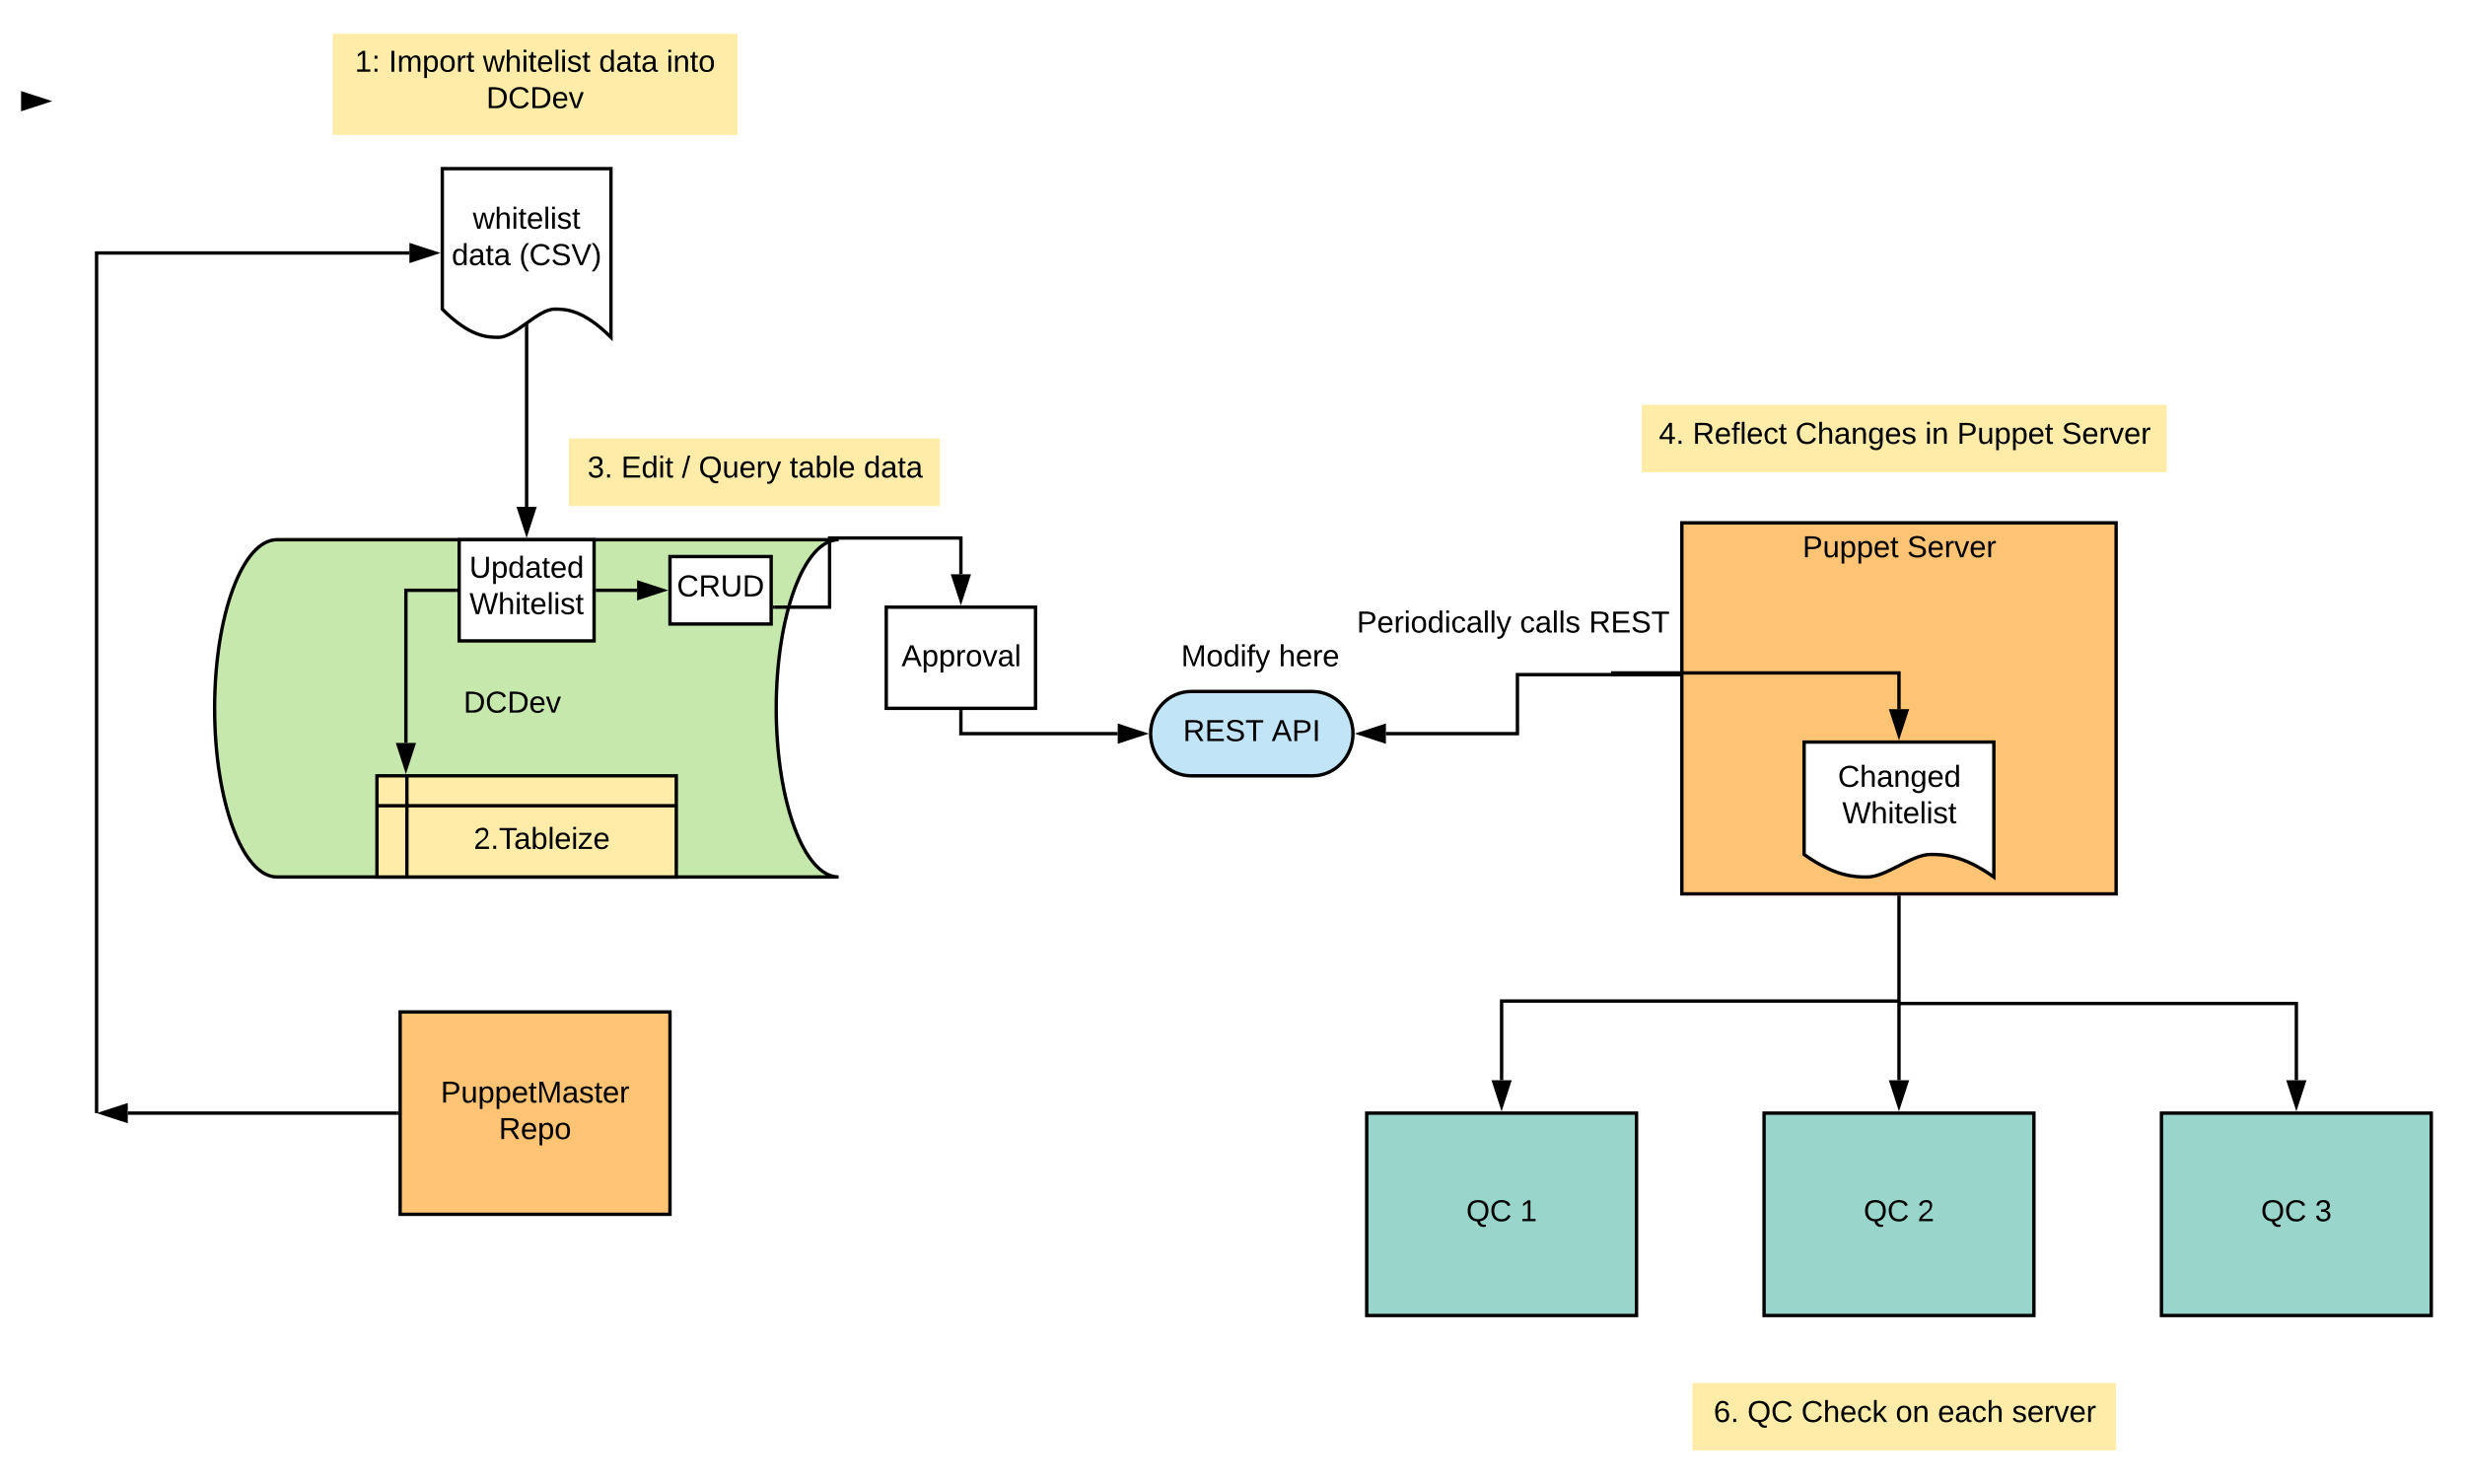 <svg xmlns="http://www.w3.org/2000/svg" xmlns:xlink="http://www.w3.org/1999/xlink" xmlns:lucid="lucid" width="1461.64" height="880"><g transform="translate(-102.733 -20)" lucid:page-tab-id="0_0"><path d="M600 340c-20.43 0-37 44.77-37 100s16.57 100 37 100H267c-20.43 0-37-44.77-37-100s16.57-100 37-100z" stroke="#000" stroke-width="2" fill="#c7e8ac"/><use xlink:href="#a" transform="matrix(1,0,0,1,235,345) translate(127.575 97.525)"/><use xlink:href="#b" transform="matrix(1,0,0,1,235,345) translate(142.575 97.525)"/><path d="M340 620h160v120H340z" stroke="#000" stroke-width="2" fill="#ffc374"/><use xlink:href="#c" transform="matrix(1,0,0,1,345,625) translate(19.05 48.775)"/><use xlink:href="#d" transform="matrix(1,0,0,1,345,625) translate(53.525 70.375)"/><path d="M365 120h100v100c-16.7-16.7-27.1-16.7-33.4-16.7-10 0-23.3 16.7-33.3 16.7-6.2 0-16.7 0-33.3-16.7z" stroke="#000" stroke-width="2" fill="#fff"/><use xlink:href="#e" transform="matrix(1,0,0,1,370,125) translate(13.1 30.587)"/><use xlink:href="#f" transform="matrix(1,0,0,1,370,125) translate(0.575 52.188)"/><use xlink:href="#g" transform="matrix(1,0,0,1,370,125) translate(40.575 52.188)"/><path d="M415 213.63V320.5" stroke="#000" stroke-width="2" fill="none"/><path d="M416 213.66h-2v-.37l2-1.33z"/><path d="M415 335.76l-4.64-14.26h9.28z" stroke="#000" stroke-width="2"/><path d="M300 40h240v60H300z" stroke="#000" stroke-opacity="0" stroke-width="2" fill="#ffeca9"/><use xlink:href="#h" transform="matrix(1,0,0,1,305,45) translate(8.175 17.525)"/><use xlink:href="#i" transform="matrix(1,0,0,1,305,45) translate(28.175 17.525)"/><use xlink:href="#j" transform="matrix(1,0,0,1,305,45) translate(84.075 17.525)"/><use xlink:href="#f" transform="matrix(1,0,0,1,305,45) translate(152.875 17.525)"/><use xlink:href="#k" transform="matrix(1,0,0,1,305,45) translate(192.875 17.525)"/><use xlink:href="#b" transform="matrix(1,0,0,1,305,45) translate(86.075 39.125)"/><path d="M338 680H178.5" stroke="#000" stroke-width="2" fill="none"/><path d="M339 681h-1.03v-2H339z"/><path d="M163.24 680l14.26-4.64v9.28z" stroke="#000" stroke-width="2"/><path d="M160 679V170h185.5M160 678.97V680" stroke="#000" stroke-width="2" fill="none"/><path d="M360.76 170l-14.26 4.64v-9.28z" stroke="#000" stroke-width="2"/><path d="M440 280h220v40H440z" stroke="#000" stroke-opacity="0" stroke-width="2" fill="#ffeca9"/><use xlink:href="#l" transform="matrix(1,0,0,1,445,285) translate(6.075 18.15)"/><use xlink:href="#m" transform="matrix(1,0,0,1,445,285) translate(26.075 18.15)"/><use xlink:href="#n" transform="matrix(1,0,0,1,445,285) translate(62.025 18.15)"/><use xlink:href="#o" transform="matrix(1,0,0,1,445,285) translate(72.025 18.15)"/><use xlink:href="#p" transform="matrix(1,0,0,1,445,285) translate(125.975 18.15)"/><use xlink:href="#q" transform="matrix(1,0,0,1,445,285) translate(169.925 18.15)"/><path d="M375 340h80v60h-80z" stroke="#000" stroke-width="2" fill="#fff"/><use xlink:href="#r" transform="matrix(1,0,0,1,380,345) translate(1.025 17.525)"/><use xlink:href="#s" transform="matrix(1,0,0,1,380,345) translate(1.1 39.125)"/><path d="M326.25 480h177.5v60h-177.5zm17.75 0v60m-17.75-42.25h177.5" stroke="#000" stroke-width="2" fill="#ffeca9"/><use xlink:href="#t" transform="matrix(1,0,0,1,349,502.75) translate(34.575 20.587)"/><path d="M373 370h-29.58v90.5" stroke="#000" stroke-width="2" fill="none"/><path d="M374 371h-1.03v-2H374z"/><path d="M343.42 475.76l-4.64-14.26h9.27z" stroke="#000" stroke-width="2"/><path d="M457 370h23.5" stroke="#000" stroke-width="2" fill="none"/><path d="M457.03 371H456v-2h1.03z"/><path d="M495.76 370l-14.26 4.64v-9.28z" stroke="#000" stroke-width="2"/><path d="M500 350h60v40h-60z" stroke="#000" stroke-width="2" fill="#fff"/><use xlink:href="#u" transform="matrix(1,0,0,1,505,355) translate(-0.9 18.6)"/><path d="M1098 420h-95.5v35h-78" stroke="#000" stroke-width="2" fill="none"/><path d="M1099 421h-1.03v-2h1.03z"/><path d="M909.24 455l14.27-4.64v9.28z" stroke="#000" stroke-width="2"/><path d="M881 430c13.25 0 24 11.2 24 25s-10.75 25-24 25h-72c-13.25 0-24-11.2-24-25s10.75-25 24-25z" stroke="#000" stroke-width="2" fill="#c1e4f7"/><use xlink:href="#v" transform="matrix(1,0,0,1,790,435) translate(14.225 24.4)"/><use xlink:href="#w" transform="matrix(1,0,0,1,790,435) translate(66.775 24.4)"/><path d="M1100 330h257.5v220H1100z" stroke="#000" stroke-width="2" fill="#ffc374"/><use xlink:href="#x" transform="matrix(1,0,0,1,1106,336) translate(65.55 14.4)"/><use xlink:href="#y" transform="matrix(1,0,0,1,1106,336) translate(127.55 14.4)"/><path d="M880 360h240v60H880z" stroke="#000" stroke-opacity="0" stroke-width="2" fill="#fff" fill-opacity="0"/><use xlink:href="#z" transform="matrix(1,0,0,1,885,365) translate(22.225 30.025)"/><use xlink:href="#A" transform="matrix(1,0,0,1,885,365) translate(118.975 30.025)"/><use xlink:href="#B" transform="matrix(1,0,0,1,885,365) translate(159.875 30.025)"/><path d="M1172.5 460H1285v80c-18.8-13.36-30.5-13.36-37.58-13.36-11.25 0-26.2 13.36-37.46 13.36-6.97 0-18.8 0-37.46-13.36z" stroke="#000" stroke-width="2" fill="#fff"/><use xlink:href="#C" transform="matrix(1,0,0,1,1177.5,465) translate(15.025 21.525)"/><use xlink:href="#s" transform="matrix(1,0,0,1,1177.5,465) translate(17.6 43.125)"/><path d="M672.5 442v13h93" stroke="#000" stroke-width="2" fill="none"/><path d="M673.5 442.03h-2V441h2z"/><path d="M780.76 455l-14.27 4.64v-9.28z" stroke="#000" stroke-width="2"/><path d="M562 380h32.63v-41h77.87v21.5" stroke="#000" stroke-width="2" fill="none"/><path d="M562.03 381H561v-2h1.03z"/><path d="M672.5 375.76l-4.64-14.26h9.28z" stroke="#000" stroke-width="2"/><path d="M1076.25 260h311.25v40h-311.25z" stroke="#000" stroke-opacity="0" stroke-width="2" fill="#ffeca9"/><use xlink:href="#D" transform="matrix(1,0,0,1,1081.25,265) translate(5.15 18.15)"/><use xlink:href="#E" transform="matrix(1,0,0,1,1081.25,265) translate(25.15 18.15)"/><use xlink:href="#F" transform="matrix(1,0,0,1,1081.25,265) translate(86.05 18.15)"/><use xlink:href="#G" transform="matrix(1,0,0,1,1081.25,265) translate(163 18.15)"/><use xlink:href="#H" transform="matrix(1,0,0,1,1081.25,265) translate(181.95 18.15)"/><use xlink:href="#y" transform="matrix(1,0,0,1,1081.25,265) translate(243.95 18.15)"/><path d="M1098 420h-39v-1h169.75v21.5" stroke="#000" stroke-width="2" fill="none"/><path d="M1099 421h-1.03v-2h1.03z"/><path d="M1228.75 455.76l-4.64-14.26h9.3z" stroke="#000" stroke-width="2"/><path d="M1228.75 552v108.5" stroke="#000" stroke-width="2" fill="none"/><path d="M1229.75 552.03h-2V551h2z"/><path d="M1228.75 675.76l-4.64-14.26h9.3z" stroke="#000" stroke-width="2"/><path d="M913.13 680h160v120h-160z" stroke="#000" stroke-width="2" fill="#99d5ca"/><g><use xlink:href="#I" transform="matrix(1,0,0,1,918.125,685) translate(54.025 59.087)"/><use xlink:href="#J" transform="matrix(1,0,0,1,918.125,685) translate(85.975 59.087)"/></g><path d="M1148.75 680h160v120h-160z" stroke="#000" stroke-width="2" fill="#99d5ca"/><g><use xlink:href="#I" transform="matrix(1,0,0,1,1153.75,685) translate(54.025 59.087)"/><use xlink:href="#K" transform="matrix(1,0,0,1,1153.75,685) translate(85.975 59.087)"/></g><path d="M1384.38 680h160v120h-160z" stroke="#000" stroke-width="2" fill="#99d5ca"/><g><use xlink:href="#I" transform="matrix(1,0,0,1,1389.375,685) translate(54.025 59.087)"/><use xlink:href="#L" transform="matrix(1,0,0,1,1389.375,685) translate(85.975 59.087)"/></g><path d="M1227.75 613.55H993.12v46.95M1227.72 613.55h1.03" stroke="#000" stroke-width="2" fill="none"/><path d="M993.13 675.76l-4.64-14.26h9.26z" stroke="#000" stroke-width="2"/><path d="M1229.75 615h234.63v45.5M1229.78 615h-1.03" stroke="#000" stroke-width="2" fill="none"/><path d="M1464.38 675.76l-4.64-14.26h9.27z" stroke="#000" stroke-width="2"/><path d="M1106.25 840h251.25v40h-251.25z" stroke="#000" stroke-opacity="0" stroke-width="2" fill="#ffeca9"/><g><use xlink:href="#M" transform="matrix(1,0,0,1,1111.25,845) translate(7.6 18.15)"/><use xlink:href="#N" transform="matrix(1,0,0,1,1111.25,845) translate(27.6 18.15)"/><use xlink:href="#O" transform="matrix(1,0,0,1,1111.25,845) translate(59.55 18.15)"/><use xlink:href="#P" transform="matrix(1,0,0,1,1111.25,845) translate(115.5 18.15)"/><use xlink:href="#Q" transform="matrix(1,0,0,1,1111.25,845) translate(140.5 18.15)"/><use xlink:href="#R" transform="matrix(1,0,0,1,1111.25,845) translate(184.5 18.15)"/></g><path d="M730 380h240v60H730z" stroke="#000" stroke-opacity="0" stroke-width="2" fill="#fff" fill-opacity="0"/><g><use xlink:href="#S" transform="matrix(1,0,0,1,735,385) translate(68.075 30.025)"/><use xlink:href="#T" transform="matrix(1,0,0,1,735,385) translate(125.975 30.025)"/></g><path d="M628.25 380h88.5v60h-88.5z" stroke="#000" stroke-width="2" fill="#fff"/><g><use xlink:href="#U" transform="matrix(1,0,0,1,633.25,385) translate(4.05 30.025)"/></g><path d="M133.73 80" stroke="#000" stroke-width="2" fill="none"/><path d="M130.5 80l-14.27 4.64v-9.28z" stroke="#000" stroke-width="2"/><defs><path d="M30-248c118-7 216 8 213 122C240-48 200 0 122 0H30v-248zM63-27c89 8 146-16 146-99s-60-101-146-95v194" id="V"/><path d="M212-179c-10-28-35-45-73-45-59 0-87 40-87 99 0 60 29 101 89 101 43 0 62-24 78-52l27 14C228-24 195 4 139 4 59 4 22-46 18-125c-6-104 99-153 187-111 19 9 31 26 39 46" id="W"/><path d="M100-194c63 0 86 42 84 106H49c0 40 14 67 53 68 26 1 43-12 49-29l28 8c-11 28-37 45-77 45C44 4 14-33 15-96c1-61 26-98 85-98zm52 81c6-60-76-77-97-28-3 7-6 17-6 28h103" id="X"/><path d="M108 0H70L1-190h34L89-25l56-165h34" id="Y"/><g id="b"><use transform="matrix(0.05,0,0,0.05,0,0)" xlink:href="#V"/><use transform="matrix(0.05,0,0,0.05,12.95,0)" xlink:href="#W"/><use transform="matrix(0.05,0,0,0.05,25.9,0)" xlink:href="#V"/><use transform="matrix(0.05,0,0,0.05,38.85,0)" xlink:href="#X"/><use transform="matrix(0.05,0,0,0.05,48.85,0)" xlink:href="#Y"/></g><path d="M30-248c87 1 191-15 191 75 0 78-77 80-158 76V0H30v-248zm33 125c57 0 124 11 124-50 0-59-68-47-124-48v98" id="Z"/><path d="M84 4C-5 8 30-112 23-190h32v120c0 31 7 50 39 49 72-2 45-101 50-169h31l1 190h-30c-1-10 1-25-2-33-11 22-28 36-60 37" id="aa"/><path d="M115-194c55 1 70 41 70 98S169 2 115 4C84 4 66-9 55-30l1 105H24l-1-265h31l2 30c10-21 28-34 59-34zm-8 174c40 0 45-34 45-75s-6-73-45-74c-42 0-51 32-51 76 0 43 10 73 51 73" id="ab"/><path d="M59-47c-2 24 18 29 38 22v24C64 9 27 4 27-40v-127H5v-23h24l9-43h21v43h35v23H59v120" id="ac"/><path d="M240 0l2-218c-23 76-54 145-80 218h-23L58-218 59 0H30v-248h44l77 211c21-75 51-140 76-211h43V0h-30" id="ad"/><path d="M141-36C126-15 110 5 73 4 37 3 15-17 15-53c-1-64 63-63 125-63 3-35-9-54-41-54-24 1-41 7-42 31l-33-3c5-37 33-52 76-52 45 0 72 20 72 64v82c-1 20 7 32 28 27v20c-31 9-61-2-59-35zM48-53c0 20 12 33 32 33 41-3 63-29 60-74-43 2-92-5-92 41" id="ae"/><path d="M135-143c-3-34-86-38-87 0 15 53 115 12 119 90S17 21 10-45l28-5c4 36 97 45 98 0-10-56-113-15-118-90-4-57 82-63 122-42 12 7 21 19 24 35" id="af"/><path d="M114-163C36-179 61-72 57 0H25l-1-190h30c1 12-1 29 2 39 6-27 23-49 58-41v29" id="ag"/><g id="c"><use transform="matrix(0.05,0,0,0.05,0,0)" xlink:href="#Z"/><use transform="matrix(0.05,0,0,0.05,12,0)" xlink:href="#aa"/><use transform="matrix(0.05,0,0,0.05,22,0)" xlink:href="#ab"/><use transform="matrix(0.05,0,0,0.05,32,0)" xlink:href="#ab"/><use transform="matrix(0.05,0,0,0.05,42,0)" xlink:href="#X"/><use transform="matrix(0.05,0,0,0.05,52,0)" xlink:href="#ac"/><use transform="matrix(0.05,0,0,0.05,57,0)" xlink:href="#ad"/><use transform="matrix(0.05,0,0,0.05,71.95,0)" xlink:href="#ae"/><use transform="matrix(0.05,0,0,0.05,81.95,0)" xlink:href="#af"/><use transform="matrix(0.05,0,0,0.05,90.95,0)" xlink:href="#ac"/><use transform="matrix(0.05,0,0,0.05,95.95,0)" xlink:href="#X"/><use transform="matrix(0.05,0,0,0.05,105.95,0)" xlink:href="#ag"/></g><path d="M233-177c-1 41-23 64-60 70L243 0h-38l-65-103H63V0H30v-248c88 3 205-21 203 71zM63-129c60-2 137 13 137-47 0-61-80-42-137-45v92" id="ah"/><path d="M100-194c62-1 85 37 85 99 1 63-27 99-86 99S16-35 15-95c0-66 28-99 85-99zM99-20c44 1 53-31 53-75 0-43-8-75-51-75s-53 32-53 75 10 74 51 75" id="ai"/><g id="d"><use transform="matrix(0.05,0,0,0.05,0,0)" xlink:href="#ah"/><use transform="matrix(0.05,0,0,0.05,12.95,0)" xlink:href="#X"/><use transform="matrix(0.05,0,0,0.05,22.95,0)" xlink:href="#ab"/><use transform="matrix(0.05,0,0,0.05,32.95,0)" xlink:href="#ai"/></g><path d="M206 0h-36l-40-164L89 0H53L-1-190h32L70-26l43-164h34l41 164 42-164h31" id="aj"/><path d="M106-169C34-169 62-67 57 0H25v-261h32l-1 103c12-21 28-36 61-36 89 0 53 116 60 194h-32v-121c2-32-8-49-39-48" id="ak"/><path d="M24-231v-30h32v30H24zM24 0v-190h32V0H24" id="al"/><path d="M24 0v-261h32V0H24" id="am"/><g id="e"><use transform="matrix(0.05,0,0,0.05,0,0)" xlink:href="#aj"/><use transform="matrix(0.05,0,0,0.05,12.95,0)" xlink:href="#ak"/><use transform="matrix(0.05,0,0,0.05,22.95,0)" xlink:href="#al"/><use transform="matrix(0.05,0,0,0.05,26.9,0)" xlink:href="#ac"/><use transform="matrix(0.05,0,0,0.05,31.9,0)" xlink:href="#X"/><use transform="matrix(0.05,0,0,0.05,41.9,0)" xlink:href="#am"/><use transform="matrix(0.05,0,0,0.05,45.85,0)" xlink:href="#al"/><use transform="matrix(0.05,0,0,0.05,49.8,0)" xlink:href="#af"/><use transform="matrix(0.05,0,0,0.05,58.8,0)" xlink:href="#ac"/></g><path d="M85-194c31 0 48 13 60 33l-1-100h32l1 261h-30c-2-10 0-23-3-31C134-8 116 4 85 4 32 4 16-35 15-94c0-66 23-100 70-100zm9 24c-40 0-46 34-46 75 0 40 6 74 45 74 42 0 51-32 51-76 0-42-9-74-50-73" id="an"/><g id="f"><use transform="matrix(0.05,0,0,0.05,0,0)" xlink:href="#an"/><use transform="matrix(0.05,0,0,0.05,10,0)" xlink:href="#ae"/><use transform="matrix(0.05,0,0,0.05,20,0)" xlink:href="#ac"/><use transform="matrix(0.05,0,0,0.05,25,0)" xlink:href="#ae"/></g><path d="M87 75C49 33 22-17 22-94c0-76 28-126 65-167h31c-38 41-64 92-64 168S80 34 118 75H87" id="ao"/><path d="M185-189c-5-48-123-54-124 2 14 75 158 14 163 119 3 78-121 87-175 55-17-10-28-26-33-46l33-7c5 56 141 63 141-1 0-78-155-14-162-118-5-82 145-84 179-34 5 7 8 16 11 25" id="ap"/><path d="M137 0h-34L2-248h35l83 218 83-218h36" id="aq"/><path d="M33-261c38 41 65 92 65 168S71 34 33 75H2C39 34 66-17 66-93S39-220 2-261h31" id="ar"/><g id="g"><use transform="matrix(0.05,0,0,0.05,0,0)" xlink:href="#ao"/><use transform="matrix(0.05,0,0,0.05,5.95,0)" xlink:href="#W"/><use transform="matrix(0.05,0,0,0.05,18.9,0)" xlink:href="#ap"/><use transform="matrix(0.05,0,0,0.05,30.9,0)" xlink:href="#aq"/><use transform="matrix(0.05,0,0,0.05,42.9,0)" xlink:href="#ar"/></g><path d="M27 0v-27h64v-190l-56 39v-29l58-41h29v221h61V0H27" id="as"/><path d="M33-154v-36h34v36H33zM33 0v-36h34V0H33" id="at"/><g id="h"><use transform="matrix(0.05,0,0,0.05,0,0)" xlink:href="#as"/><use transform="matrix(0.05,0,0,0.05,10,0)" xlink:href="#at"/></g><path d="M33 0v-248h34V0H33" id="au"/><path d="M210-169c-67 3-38 105-44 169h-31v-121c0-29-5-50-35-48C34-165 62-65 56 0H25l-1-190h30c1 10-1 24 2 32 10-44 99-50 107 0 11-21 27-35 58-36 85-2 47 119 55 194h-31v-121c0-29-5-49-35-48" id="av"/><g id="i"><use transform="matrix(0.05,0,0,0.05,0,0)" xlink:href="#au"/><use transform="matrix(0.05,0,0,0.05,5,0)" xlink:href="#av"/><use transform="matrix(0.05,0,0,0.05,19.95,0)" xlink:href="#ab"/><use transform="matrix(0.05,0,0,0.05,29.95,0)" xlink:href="#ai"/><use transform="matrix(0.05,0,0,0.05,39.95,0)" xlink:href="#ag"/><use transform="matrix(0.05,0,0,0.05,45.9,0)" xlink:href="#ac"/></g><g id="j"><use transform="matrix(0.05,0,0,0.05,0,0)" xlink:href="#aj"/><use transform="matrix(0.05,0,0,0.05,12.95,0)" xlink:href="#ak"/><use transform="matrix(0.05,0,0,0.05,22.95,0)" xlink:href="#al"/><use transform="matrix(0.05,0,0,0.05,26.9,0)" xlink:href="#ac"/><use transform="matrix(0.05,0,0,0.05,31.9,0)" xlink:href="#X"/><use transform="matrix(0.05,0,0,0.05,41.9,0)" xlink:href="#am"/><use transform="matrix(0.05,0,0,0.05,45.85,0)" xlink:href="#al"/><use transform="matrix(0.05,0,0,0.05,49.8,0)" xlink:href="#af"/><use transform="matrix(0.05,0,0,0.05,58.8,0)" xlink:href="#ac"/></g><path d="M117-194c89-4 53 116 60 194h-32v-121c0-31-8-49-39-48C34-167 62-67 57 0H25l-1-190h30c1 10-1 24 2 32 11-22 29-35 61-36" id="aw"/><g id="k"><use transform="matrix(0.05,0,0,0.05,0,0)" xlink:href="#al"/><use transform="matrix(0.05,0,0,0.05,3.95,0)" xlink:href="#aw"/><use transform="matrix(0.05,0,0,0.05,13.95,0)" xlink:href="#ac"/><use transform="matrix(0.05,0,0,0.05,18.95,0)" xlink:href="#ai"/></g><path d="M126-127c33 6 58 20 58 59 0 88-139 92-164 29-3-8-5-16-6-25l32-3c6 27 21 44 54 44 32 0 52-15 52-46 0-38-36-46-79-43v-28c39 1 72-4 72-42 0-27-17-43-46-43-28 0-47 15-49 41l-32-3c6-42 35-63 81-64 48-1 79 21 79 65 0 36-21 52-52 59" id="ax"/><path d="M33 0v-38h34V0H33" id="ay"/><g id="l"><use transform="matrix(0.05,0,0,0.05,0,0)" xlink:href="#ax"/><use transform="matrix(0.05,0,0,0.05,10,0)" xlink:href="#ay"/></g><path d="M30 0v-248h187v28H63v79h144v27H63v87h162V0H30" id="az"/><g id="m"><use transform="matrix(0.05,0,0,0.05,0,0)" xlink:href="#az"/><use transform="matrix(0.05,0,0,0.05,12,0)" xlink:href="#an"/><use transform="matrix(0.05,0,0,0.05,22,0)" xlink:href="#al"/><use transform="matrix(0.05,0,0,0.05,25.95,0)" xlink:href="#ac"/></g><path d="M0 4l72-265h28L28 4H0" id="aA"/><use transform="matrix(0.05,0,0,0.05,0,0)" xlink:href="#aA" id="n"/><path d="M140-251c81 0 123 46 123 126C263-53 228-8 163 1c7 30 30 48 69 40v23c-55 16-95-15-103-61C56-3 17-48 17-125c0-80 42-126 123-126zm0 227c63 0 89-41 89-101s-29-99-89-99c-61 0-89 39-89 99S79-25 140-24" id="aB"/><path d="M179-190L93 31C79 59 56 82 12 73V49c39 6 53-20 64-50L1-190h34L92-34l54-156h33" id="aC"/><g id="o"><use transform="matrix(0.05,0,0,0.05,0,0)" xlink:href="#aB"/><use transform="matrix(0.05,0,0,0.05,14,0)" xlink:href="#aa"/><use transform="matrix(0.05,0,0,0.05,24,0)" xlink:href="#X"/><use transform="matrix(0.05,0,0,0.05,34,0)" xlink:href="#ag"/><use transform="matrix(0.05,0,0,0.05,39.95,0)" xlink:href="#aC"/></g><path d="M115-194c53 0 69 39 70 98 0 66-23 100-70 100C84 3 66-7 56-30L54 0H23l1-261h32v101c10-23 28-34 59-34zm-8 174c40 0 45-34 45-75 0-40-5-75-45-74-42 0-51 32-51 76 0 43 10 73 51 73" id="aD"/><g id="p"><use transform="matrix(0.05,0,0,0.05,0,0)" xlink:href="#ac"/><use transform="matrix(0.05,0,0,0.05,5,0)" xlink:href="#ae"/><use transform="matrix(0.05,0,0,0.05,15,0)" xlink:href="#aD"/><use transform="matrix(0.05,0,0,0.05,25,0)" xlink:href="#am"/><use transform="matrix(0.05,0,0,0.05,28.95,0)" xlink:href="#X"/></g><g id="q"><use transform="matrix(0.05,0,0,0.05,0,0)" xlink:href="#an"/><use transform="matrix(0.05,0,0,0.05,10,0)" xlink:href="#ae"/><use transform="matrix(0.05,0,0,0.05,20,0)" xlink:href="#ac"/><use transform="matrix(0.05,0,0,0.05,25,0)" xlink:href="#ae"/></g><path d="M232-93c-1 65-40 97-104 97C67 4 28-28 28-90v-158h33c8 89-33 224 67 224 102 0 64-133 71-224h33v155" id="aE"/><g id="r"><use transform="matrix(0.05,0,0,0.05,0,0)" xlink:href="#aE"/><use transform="matrix(0.05,0,0,0.05,12.95,0)" xlink:href="#ab"/><use transform="matrix(0.05,0,0,0.05,22.95,0)" xlink:href="#an"/><use transform="matrix(0.05,0,0,0.05,32.95,0)" xlink:href="#ae"/><use transform="matrix(0.05,0,0,0.05,42.95,0)" xlink:href="#ac"/><use transform="matrix(0.05,0,0,0.05,47.95,0)" xlink:href="#X"/><use transform="matrix(0.05,0,0,0.05,57.95,0)" xlink:href="#an"/></g><path d="M266 0h-40l-56-210L115 0H75L2-248h35L96-30l15-64 43-154h32l59 218 59-218h35" id="aF"/><g id="s"><use transform="matrix(0.05,0,0,0.05,0,0)" xlink:href="#aF"/><use transform="matrix(0.05,0,0,0.05,16.95,0)" xlink:href="#ak"/><use transform="matrix(0.05,0,0,0.05,26.95,0)" xlink:href="#al"/><use transform="matrix(0.05,0,0,0.05,30.9,0)" xlink:href="#ac"/><use transform="matrix(0.05,0,0,0.05,35.9,0)" xlink:href="#X"/><use transform="matrix(0.05,0,0,0.05,45.9,0)" xlink:href="#am"/><use transform="matrix(0.05,0,0,0.05,49.85,0)" xlink:href="#al"/><use transform="matrix(0.05,0,0,0.05,53.8,0)" xlink:href="#af"/><use transform="matrix(0.05,0,0,0.05,62.8,0)" xlink:href="#ac"/></g><path d="M101-251c82-7 93 87 43 132L82-64C71-53 59-42 53-27h129V0H18c2-99 128-94 128-182 0-28-16-43-45-43s-46 15-49 41l-32-3c6-41 34-60 81-64" id="aG"/><path d="M127-220V0H93v-220H8v-28h204v28h-85" id="aH"/><path d="M9 0v-24l116-142H16v-24h144v24L44-24h123V0H9" id="aI"/><g id="t"><use transform="matrix(0.05,0,0,0.05,0,0)" xlink:href="#aG"/><use transform="matrix(0.05,0,0,0.05,10,0)" xlink:href="#ay"/><use transform="matrix(0.05,0,0,0.05,15,0)" xlink:href="#aH"/><use transform="matrix(0.05,0,0,0.05,23.95,0)" xlink:href="#ae"/><use transform="matrix(0.05,0,0,0.05,33.95,0)" xlink:href="#aD"/><use transform="matrix(0.05,0,0,0.05,43.95,0)" xlink:href="#am"/><use transform="matrix(0.05,0,0,0.05,47.9,0)" xlink:href="#X"/><use transform="matrix(0.05,0,0,0.05,57.9,0)" xlink:href="#al"/><use transform="matrix(0.05,0,0,0.05,61.85,0)" xlink:href="#aI"/><use transform="matrix(0.05,0,0,0.05,70.85,0)" xlink:href="#X"/></g><g id="u"><use transform="matrix(0.05,0,0,0.05,0,0)" xlink:href="#W"/><use transform="matrix(0.05,0,0,0.05,12.95,0)" xlink:href="#ah"/><use transform="matrix(0.05,0,0,0.05,25.9,0)" xlink:href="#aE"/><use transform="matrix(0.05,0,0,0.05,38.85,0)" xlink:href="#V"/></g><g id="v"><use transform="matrix(0.05,0,0,0.05,0,0)" xlink:href="#ah"/><use transform="matrix(0.05,0,0,0.05,12.95,0)" xlink:href="#az"/><use transform="matrix(0.05,0,0,0.05,24.95,0)" xlink:href="#ap"/><use transform="matrix(0.05,0,0,0.05,36.95,0)" xlink:href="#aH"/></g><path d="M205 0l-28-72H64L36 0H1l101-248h38L239 0h-34zm-38-99l-47-123c-12 45-31 82-46 123h93" id="aJ"/><g id="w"><use transform="matrix(0.05,0,0,0.05,0,0)" xlink:href="#aJ"/><use transform="matrix(0.05,0,0,0.05,12,0)" xlink:href="#Z"/><use transform="matrix(0.05,0,0,0.05,24,0)" xlink:href="#au"/></g><g id="x"><use transform="matrix(0.05,0,0,0.05,0,0)" xlink:href="#Z"/><use transform="matrix(0.05,0,0,0.05,12,0)" xlink:href="#aa"/><use transform="matrix(0.05,0,0,0.05,22,0)" xlink:href="#ab"/><use transform="matrix(0.05,0,0,0.05,32,0)" xlink:href="#ab"/><use transform="matrix(0.05,0,0,0.05,42,0)" xlink:href="#X"/><use transform="matrix(0.05,0,0,0.05,52,0)" xlink:href="#ac"/></g><g id="y"><use transform="matrix(0.05,0,0,0.05,0,0)" xlink:href="#ap"/><use transform="matrix(0.05,0,0,0.05,12,0)" xlink:href="#X"/><use transform="matrix(0.05,0,0,0.05,22,0)" xlink:href="#ag"/><use transform="matrix(0.05,0,0,0.05,27.95,0)" xlink:href="#Y"/><use transform="matrix(0.05,0,0,0.05,36.95,0)" xlink:href="#X"/><use transform="matrix(0.05,0,0,0.05,46.95,0)" xlink:href="#ag"/></g><path d="M96-169c-40 0-48 33-48 73s9 75 48 75c24 0 41-14 43-38l32 2c-6 37-31 61-74 61-59 0-76-41-82-99-10-93 101-131 147-64 4 7 5 14 7 22l-32 3c-4-21-16-35-41-35" id="aK"/><g id="z"><use transform="matrix(0.05,0,0,0.05,0,0)" xlink:href="#Z"/><use transform="matrix(0.05,0,0,0.05,12,0)" xlink:href="#X"/><use transform="matrix(0.05,0,0,0.05,22,0)" xlink:href="#ag"/><use transform="matrix(0.05,0,0,0.05,27.95,0)" xlink:href="#al"/><use transform="matrix(0.05,0,0,0.05,31.9,0)" xlink:href="#ai"/><use transform="matrix(0.05,0,0,0.05,41.9,0)" xlink:href="#an"/><use transform="matrix(0.05,0,0,0.05,51.9,0)" xlink:href="#al"/><use transform="matrix(0.05,0,0,0.05,55.85,0)" xlink:href="#aK"/><use transform="matrix(0.05,0,0,0.05,64.85,0)" xlink:href="#ae"/><use transform="matrix(0.05,0,0,0.05,74.85,0)" xlink:href="#am"/><use transform="matrix(0.05,0,0,0.05,78.8,0)" xlink:href="#am"/><use transform="matrix(0.05,0,0,0.05,82.75,0)" xlink:href="#aC"/></g><g id="A"><use transform="matrix(0.05,0,0,0.05,0,0)" xlink:href="#aK"/><use transform="matrix(0.05,0,0,0.05,9,0)" xlink:href="#ae"/><use transform="matrix(0.05,0,0,0.05,19,0)" xlink:href="#am"/><use transform="matrix(0.05,0,0,0.05,22.95,0)" xlink:href="#am"/><use transform="matrix(0.05,0,0,0.05,26.9,0)" xlink:href="#af"/></g><g id="B"><use transform="matrix(0.05,0,0,0.05,0,0)" xlink:href="#ah"/><use transform="matrix(0.05,0,0,0.05,12.95,0)" xlink:href="#az"/><use transform="matrix(0.05,0,0,0.05,24.95,0)" xlink:href="#ap"/><use transform="matrix(0.05,0,0,0.05,36.95,0)" xlink:href="#aH"/></g><path d="M177-190C167-65 218 103 67 71c-23-6-38-20-44-43l32-5c15 47 100 32 89-28v-30C133-14 115 1 83 1 29 1 15-40 15-95c0-56 16-97 71-98 29-1 48 16 59 35 1-10 0-23 2-32h30zM94-22c36 0 50-32 50-73 0-42-14-75-50-75-39 0-46 34-46 75s6 73 46 73" id="aL"/><g id="C"><use transform="matrix(0.05,0,0,0.05,0,0)" xlink:href="#W"/><use transform="matrix(0.05,0,0,0.05,12.95,0)" xlink:href="#ak"/><use transform="matrix(0.05,0,0,0.05,22.95,0)" xlink:href="#ae"/><use transform="matrix(0.05,0,0,0.05,32.95,0)" xlink:href="#aw"/><use transform="matrix(0.05,0,0,0.05,42.95,0)" xlink:href="#aL"/><use transform="matrix(0.05,0,0,0.05,52.95,0)" xlink:href="#X"/><use transform="matrix(0.05,0,0,0.05,62.95,0)" xlink:href="#an"/></g><path d="M155-56V0h-30v-56H8v-25l114-167h33v167h35v25h-35zm-30-156c-27 46-58 90-88 131h88v-131" id="aM"/><g id="D"><use transform="matrix(0.05,0,0,0.05,0,0)" xlink:href="#aM"/><use transform="matrix(0.05,0,0,0.05,10,0)" xlink:href="#ay"/></g><path d="M101-234c-31-9-42 10-38 44h38v23H63V0H32v-167H5v-23h27c-7-52 17-82 69-68v24" id="aN"/><g id="E"><use transform="matrix(0.05,0,0,0.05,0,0)" xlink:href="#ah"/><use transform="matrix(0.05,0,0,0.05,12.95,0)" xlink:href="#X"/><use transform="matrix(0.05,0,0,0.05,22.95,0)" xlink:href="#aN"/><use transform="matrix(0.05,0,0,0.05,27.95,0)" xlink:href="#am"/><use transform="matrix(0.05,0,0,0.05,31.9,0)" xlink:href="#X"/><use transform="matrix(0.05,0,0,0.05,41.9,0)" xlink:href="#aK"/><use transform="matrix(0.05,0,0,0.05,50.9,0)" xlink:href="#ac"/></g><g id="F"><use transform="matrix(0.05,0,0,0.05,0,0)" xlink:href="#W"/><use transform="matrix(0.05,0,0,0.05,12.95,0)" xlink:href="#ak"/><use transform="matrix(0.05,0,0,0.05,22.95,0)" xlink:href="#ae"/><use transform="matrix(0.05,0,0,0.05,32.95,0)" xlink:href="#aw"/><use transform="matrix(0.05,0,0,0.05,42.95,0)" xlink:href="#aL"/><use transform="matrix(0.05,0,0,0.05,52.95,0)" xlink:href="#X"/><use transform="matrix(0.05,0,0,0.05,62.95,0)" xlink:href="#af"/></g><g id="G"><use transform="matrix(0.05,0,0,0.05,0,0)" xlink:href="#al"/><use transform="matrix(0.05,0,0,0.05,3.95,0)" xlink:href="#aw"/></g><g id="H"><use transform="matrix(0.05,0,0,0.05,0,0)" xlink:href="#Z"/><use transform="matrix(0.05,0,0,0.05,12,0)" xlink:href="#aa"/><use transform="matrix(0.05,0,0,0.05,22,0)" xlink:href="#ab"/><use transform="matrix(0.05,0,0,0.05,32,0)" xlink:href="#ab"/><use transform="matrix(0.05,0,0,0.05,42,0)" xlink:href="#X"/><use transform="matrix(0.05,0,0,0.05,52,0)" xlink:href="#ac"/></g><g id="I"><use transform="matrix(0.05,0,0,0.05,0,0)" xlink:href="#aB"/><use transform="matrix(0.05,0,0,0.05,14,0)" xlink:href="#W"/></g><use transform="matrix(0.05,0,0,0.05,0,0)" xlink:href="#as" id="J"/><use transform="matrix(0.05,0,0,0.05,0,0)" xlink:href="#aG" id="K"/><use transform="matrix(0.05,0,0,0.05,0,0)" xlink:href="#ax" id="L"/><path d="M110-160c48 1 74 30 74 79 0 53-28 85-80 85-65 0-83-55-86-122-5-90 50-162 133-122 14 7 22 21 27 39l-31 6c-5-40-67-38-82-6-9 19-15 44-15 74 11-20 30-34 60-33zm-7 138c34 0 49-23 49-58s-16-56-50-56c-29 0-50 16-49 49 1 36 15 65 50 65" id="aO"/><g id="M"><use transform="matrix(0.05,0,0,0.05,0,0)" xlink:href="#aO"/><use transform="matrix(0.05,0,0,0.05,10,0)" xlink:href="#ay"/></g><g id="N"><use transform="matrix(0.05,0,0,0.05,0,0)" xlink:href="#aB"/><use transform="matrix(0.05,0,0,0.05,14,0)" xlink:href="#W"/></g><path d="M143 0L79-87 56-68V0H24v-261h32v163l83-92h37l-77 82L181 0h-38" id="aP"/><g id="O"><use transform="matrix(0.05,0,0,0.05,0,0)" xlink:href="#W"/><use transform="matrix(0.05,0,0,0.05,12.95,0)" xlink:href="#ak"/><use transform="matrix(0.05,0,0,0.05,22.95,0)" xlink:href="#X"/><use transform="matrix(0.05,0,0,0.05,32.95,0)" xlink:href="#aK"/><use transform="matrix(0.05,0,0,0.05,41.95,0)" xlink:href="#aP"/></g><g id="P"><use transform="matrix(0.05,0,0,0.05,0,0)" xlink:href="#ai"/><use transform="matrix(0.05,0,0,0.05,10,0)" xlink:href="#aw"/></g><g id="Q"><use transform="matrix(0.05,0,0,0.05,0,0)" xlink:href="#X"/><use transform="matrix(0.05,0,0,0.05,10,0)" xlink:href="#ae"/><use transform="matrix(0.05,0,0,0.05,20,0)" xlink:href="#aK"/><use transform="matrix(0.05,0,0,0.05,29,0)" xlink:href="#ak"/></g><g id="R"><use transform="matrix(0.05,0,0,0.05,0,0)" xlink:href="#af"/><use transform="matrix(0.05,0,0,0.05,9,0)" xlink:href="#X"/><use transform="matrix(0.05,0,0,0.05,19,0)" xlink:href="#ag"/><use transform="matrix(0.05,0,0,0.05,24.95,0)" xlink:href="#Y"/><use transform="matrix(0.05,0,0,0.05,33.95,0)" xlink:href="#X"/><use transform="matrix(0.05,0,0,0.05,43.95,0)" xlink:href="#ag"/></g><g id="S"><use transform="matrix(0.05,0,0,0.05,0,0)" xlink:href="#ad"/><use transform="matrix(0.05,0,0,0.05,14.95,0)" xlink:href="#ai"/><use transform="matrix(0.05,0,0,0.05,24.95,0)" xlink:href="#an"/><use transform="matrix(0.05,0,0,0.05,34.95,0)" xlink:href="#al"/><use transform="matrix(0.05,0,0,0.05,38.9,0)" xlink:href="#aN"/><use transform="matrix(0.05,0,0,0.05,43.9,0)" xlink:href="#aC"/></g><g id="T"><use transform="matrix(0.05,0,0,0.05,0,0)" xlink:href="#ak"/><use transform="matrix(0.05,0,0,0.05,10,0)" xlink:href="#X"/><use transform="matrix(0.05,0,0,0.05,20,0)" xlink:href="#ag"/><use transform="matrix(0.05,0,0,0.05,25.95,0)" xlink:href="#X"/></g><g id="U"><use transform="matrix(0.05,0,0,0.05,0,0)" xlink:href="#aJ"/><use transform="matrix(0.05,0,0,0.05,12,0)" xlink:href="#ab"/><use transform="matrix(0.05,0,0,0.05,22,0)" xlink:href="#ab"/><use transform="matrix(0.05,0,0,0.05,32,0)" xlink:href="#ag"/><use transform="matrix(0.05,0,0,0.05,37.95,0)" xlink:href="#ai"/><use transform="matrix(0.05,0,0,0.05,47.95,0)" xlink:href="#Y"/><use transform="matrix(0.05,0,0,0.05,56.95,0)" xlink:href="#ae"/><use transform="matrix(0.05,0,0,0.05,66.95,0)" xlink:href="#am"/></g></defs></g></svg>